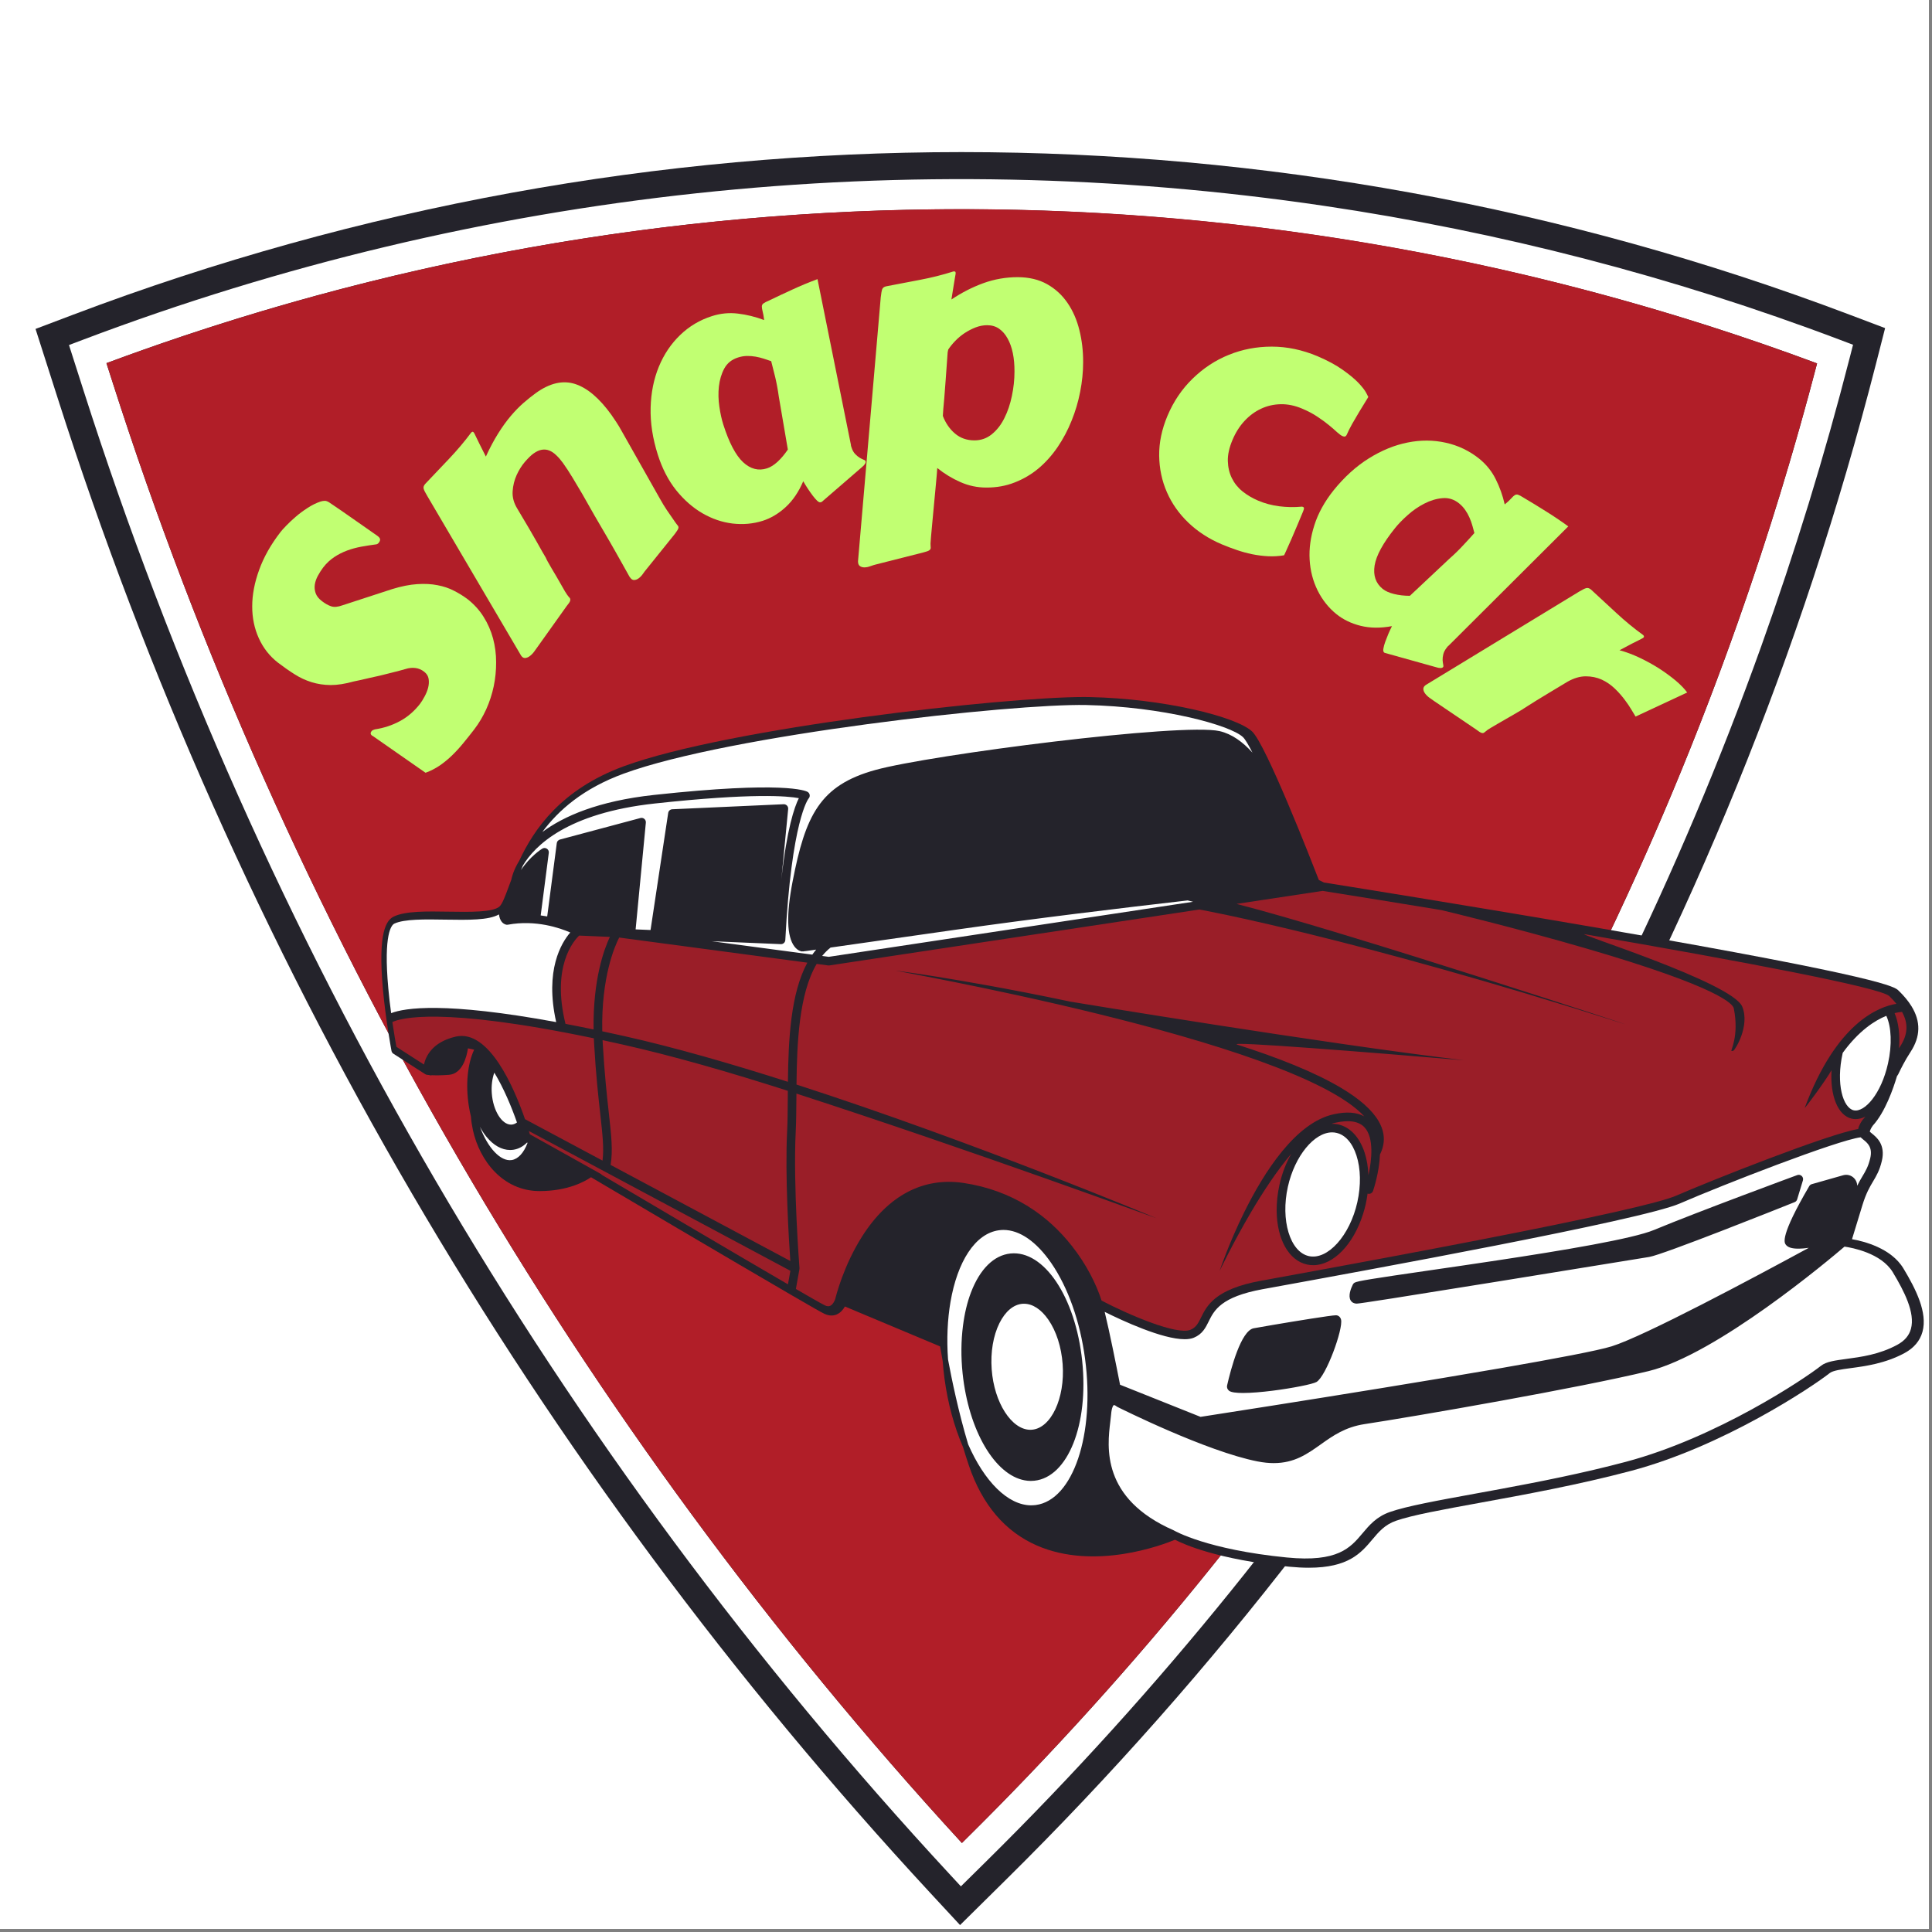 <svg xmlns="http://www.w3.org/2000/svg" xmlns:xlink="http://www.w3.org/1999/xlink" width="418" zoomAndPan="magnify" viewBox="0 0 313.5 313.5" height="418" preserveAspectRatio="xMidYMid meet" version="1.0"><rect x="0" y="0" width="313.5" height="313.5" fill="#808080" stroke="none"/><defs><g/><clipPath id="3da877271d"><path d="M 5.766 24 L 306 24 L 306 312.719 L 5.766 312.719 Z M 5.766 24 " clip-rule="nonzero"/></clipPath><clipPath id="7bd224ed1d"><path d="M 61 113 L 312.777 113 L 312.777 255 L 61 255 Z M 61 113 " clip-rule="nonzero"/></clipPath></defs><path fill="#ffffff" d="M 0 0 L 313 0 L 313 313 L 0 313 Z M 0 0 " fill-opacity="1" fill-rule="nonzero"/><g clip-path="url(#3da877271d)"><path fill="#24232b" d="M 305.891 53.242 L 304.383 59.141 C 280.52 152.375 231.68 237.426 163.148 305.102 L 155.785 312.375 L 150.992 307.203 C 118.945 272.605 90.641 234.422 66.871 193.715 C 43.098 153.004 23.762 109.602 9.395 64.715 L 5.766 53.375 L 11.812 51.086 C 104.797 15.879 207.211 15.879 300.191 51.086 Z M 305.891 53.242 " fill-opacity="1" fill-rule="nonzero"/></g><path fill="#ffffff" d="M 285.801 104.84 C 259.281 178.93 216.391 246.383 160.074 301.996 L 155.922 306.094 L 154.203 304.238 C 122.371 269.875 94.262 231.949 70.648 191.516 C 47.035 151.078 27.828 107.973 13.562 63.387 L 11.195 55.988 L 13.363 55.168 C 78.074 30.664 147.402 23.426 214.852 33.402 C 216.75 35.352 218.656 37.297 220.57 39.242 C 152.68 28.062 82.641 34.609 17.273 58.926 L 18.227 61.898 C 46.23 149.402 93.875 231.352 156.086 299.059 L 156.629 298.52 C 213 242.855 255.809 175.219 282.016 100.922 C 283.277 102.227 284.543 103.527 285.801 104.84 Z M 294.852 58.969 C 291.156 73.16 286.871 87.152 282.016 100.922 C 283.277 102.227 284.543 103.527 285.801 104.84 C 291.285 89.512 296.086 73.91 300.145 58.059 L 300.688 55.941 L 298.641 55.168 C 271.371 44.844 243.277 37.605 214.852 33.402 C 216.75 35.352 218.656 37.297 220.57 39.242 C 245.742 43.387 270.621 49.945 294.852 58.969 Z M 294.852 58.969 " fill-opacity="1" fill-rule="nonzero"/><path fill="#b11e28" d="M 17.273 58.926 L 18.227 61.898 C 46.23 149.402 93.875 231.352 156.086 299.059 L 156.629 298.52 C 223.441 232.543 271.207 149.746 294.852 58.969 C 205.262 25.609 106.871 25.598 17.273 58.926 Z M 17.273 58.926 " fill-opacity="1" fill-rule="nonzero"/><g clip-path="url(#7bd224ed1d)"><path fill="#24232b" d="M 311.957 216.102 C 311.555 217.566 310.574 218.73 309.039 219.562 C 305.926 221.246 302.684 221.684 300.32 222 C 298.773 222.207 297.438 222.383 296.895 222.812 C 294.129 224.992 279.703 234.668 264.715 238.66 C 256.176 240.93 247.301 242.547 240.168 243.848 C 234.004 244.973 229.141 245.859 226.535 246.766 C 224.711 247.398 223.723 248.574 222.676 249.82 C 220.859 251.98 218.832 254.391 212.371 254.391 C 211.41 254.391 210.352 254.336 209.18 254.223 C 197.527 253.074 192.004 250.547 190.664 249.848 C 188.609 250.703 177.629 254.867 168.262 250.789 C 163.109 248.547 159.398 244.195 157.238 237.859 C 156.898 236.863 156.578 235.852 156.273 234.832 C 154.84 231.523 153.797 227.711 153.258 223.68 C 153.133 222.742 153.039 221.812 152.973 220.887 C 152.766 219.773 152.621 218.934 152.547 218.48 L 137.098 212 C 136.852 212.445 136.441 212.984 135.812 213.273 C 135.391 213.465 134.703 213.609 133.816 213.207 C 133.406 213.023 131.832 212.133 128.551 210.223 C 119.27 204.832 99.008 192.863 95.902 191.027 C 94.91 191.711 92.133 193.273 87.57 193.273 C 81.582 193.273 77.816 188.305 76.738 183.383 C 76.586 182.68 76.473 181.93 76.41 181.16 C 76.277 180.609 76.164 180.027 76.07 179.438 C 75.535 175.953 75.863 172.637 76.938 170.328 L 75.934 170.109 C 75.723 171.527 75.027 174.242 72.84 174.41 C 71.594 174.504 70.684 174.5 70.09 174.473 C 70.043 174.484 69.992 174.496 69.938 174.5 C 69.832 174.504 69.73 174.484 69.637 174.445 C 69.41 174.426 69.281 174.406 69.266 174.402 C 69.168 174.387 69.078 174.352 68.996 174.301 L 63.836 170.984 C 63.676 170.879 63.562 170.715 63.527 170.527 C 63.52 170.477 62.598 165.609 62.141 160.59 C 61.277 151.117 62.738 149.277 63.914 148.719 C 65.805 147.82 69.215 147.875 72.82 147.934 C 76.199 147.988 80.023 148.051 81.059 147.09 C 81.516 146.672 81.988 145.387 82.539 143.902 C 82.672 143.539 82.816 143.152 82.969 142.75 C 83.031 142.414 83.309 141.203 84.277 139.625 C 86.668 134.492 91.121 128.043 101.238 124.332 C 118.16 118.125 162.723 113.102 175.91 113.102 C 176.23 113.102 176.527 113.105 176.809 113.113 C 188.754 113.363 200.574 116.262 203.168 118.688 C 205.422 120.789 212.762 139.59 214.004 142.793 L 214.828 143.203 C 216.535 143.477 238.211 146.922 259.988 150.684 C 305.859 158.609 307.457 160.145 308.055 160.723 C 308.938 161.57 309.633 162.41 310.152 163.246 C 310.16 163.254 310.164 163.262 310.168 163.273 C 311.703 165.758 311.648 168.203 310.02 170.691 C 309.059 172.164 308.449 173.434 308.156 174.043 C 308.059 174.25 307.953 174.469 307.816 174.633 C 307.219 176.645 305.891 180.465 303.91 182.633 C 303.648 182.977 303.418 183.449 303.41 183.645 C 303.477 183.711 303.609 183.816 303.715 183.898 C 304.508 184.535 305.988 185.719 305.363 188.371 C 304.996 189.926 304.484 190.785 303.945 191.691 C 303.41 192.586 302.805 193.602 302.203 195.574 C 301.398 198.211 300.82 200.098 300.52 201.082 C 302.391 201.406 306.867 202.504 308.871 205.84 C 310.875 209.172 312.809 212.996 311.957 216.102 Z M 311.957 216.102 " fill-opacity="1" fill-rule="nonzero"/></g><path fill="#9a1e28" d="M 308.324 169.82 C 308.262 169.914 308.207 170.004 308.148 170.098 C 308.316 167.895 308.07 165.883 307.43 164.398 C 307.957 164.266 308.371 164.219 308.637 164.199 C 309.695 166.102 309.578 167.906 308.324 169.82 Z M 128.242 204.617 C 127.996 201.062 127.367 190.781 127.723 183.609 C 127.805 181.973 127.816 180.055 127.832 178.023 C 127.832 177.688 127.836 177.348 127.836 177.004 C 118.484 174.004 109.199 171.328 100.977 169.484 C 99.879 169.238 98.812 169.004 97.777 168.781 C 97.785 168.953 97.793 169.117 97.805 169.289 C 98.09 174.289 98.484 177.816 98.797 180.648 C 99.207 184.352 99.465 186.688 99.082 189.027 Z M 85.977 184.055 L 97.445 190.465 C 97.531 190.512 97.602 190.574 97.656 190.645 C 103.242 193.945 119.316 203.434 127.859 208.406 L 128.254 206.207 L 85.816 183.523 C 85.879 183.73 85.934 183.91 85.977 184.055 Z M 97.727 167.344 C 98.875 167.59 100.059 167.848 101.281 168.121 C 109.426 169.945 118.602 172.586 127.852 175.543 C 127.93 168.742 128.281 161.219 131.008 156.207 L 100.473 152.133 C 99.77 153.496 97.551 158.523 97.727 167.344 Z M 96.32 167.047 C 96.203 158.953 98.02 154.027 98.961 152.027 L 93.977 151.816 C 93.086 152.664 89.469 156.793 91.758 166.137 C 93.207 166.414 94.727 166.715 96.32 167.047 Z M 97.406 180.805 C 97.09 177.953 96.695 174.406 96.406 169.371 C 96.387 169.07 96.375 168.777 96.363 168.484 C 71.426 163.27 64.941 165.234 63.668 165.844 C 63.949 167.762 64.211 169.262 64.324 169.867 L 68.793 172.738 C 69.09 171.402 70.156 169.086 73.941 168.211 C 79.371 166.957 83.453 176.594 85.188 181.602 L 97.77 188.328 C 98.02 186.332 97.785 184.234 97.406 180.805 Z M 209.531 187.223 C 207.176 189.984 204.898 193.48 202.988 196.719 C 204.379 196.621 205.77 196.543 207.16 196.5 C 207.148 195.156 207.289 193.73 207.613 192.266 C 208.035 190.371 208.703 188.668 209.531 187.223 Z M 300.496 181.527 C 298.207 181.016 296.949 177.777 297.199 173.656 C 296.156 175.473 292.723 180.102 292.859 179.742 C 297.992 165.949 304.844 163.352 307.727 162.887 C 307.391 162.473 307.004 162.051 306.559 161.621 C 304.973 160.211 282.547 155.965 257.211 151.602 C 254.809 151.188 281.121 159.406 282.715 163.355 C 283.98 166.5 281.551 170.348 281.289 170.477 C 281.188 170.531 281.082 170.551 280.977 170.551 C 280.719 170.555 282.25 168.223 281.34 163.629 C 281.207 162.941 279.09 160.23 257.508 153.938 C 245.828 150.527 234.125 147.734 234.004 147.707 C 233.988 147.703 233.969 147.691 233.953 147.688 C 227.219 146.582 220.668 145.523 214.617 144.562 L 200.652 146.672 C 218.656 151.285 268.309 167.668 263.305 166.074 C 219.297 152.031 194.629 147.582 194.629 147.582 L 134.586 156.656 C 134.52 156.668 134.453 156.668 134.387 156.66 L 132.52 156.41 C 129.645 161.25 129.316 169.273 129.246 175.988 C 158.121 185.316 187.262 197.512 187.648 197.676 C 188.008 197.828 157.898 186.738 129.234 177.453 C 129.234 177.648 129.23 177.844 129.23 178.035 C 129.215 180.082 129.203 182.016 129.117 183.676 C 128.688 192.344 129.719 205.645 129.73 205.777 C 129.734 205.832 129.73 205.887 129.719 205.941 C 129.719 205.945 129.723 205.949 129.719 205.953 L 129.148 209.156 C 130.555 209.973 133.402 211.621 133.871 211.828 C 134.199 211.98 134.473 212 134.703 211.895 C 135.16 211.691 135.453 211.039 135.531 210.793 C 135.645 210.328 136.875 205.363 139.922 200.586 C 144.148 193.969 149.82 190.984 156.34 191.953 C 160.344 192.551 163.746 193.875 166.609 195.617 C 166.691 195.652 166.762 195.691 166.824 195.75 C 169.73 197.551 172.039 199.789 173.887 202.121 C 182.891 199.449 192.355 197.551 201.848 196.801 C 205.121 190.152 210.227 182.195 216.383 180.816 C 218.453 180.352 220.129 180.465 221.379 181.152 C 209.824 168.609 142.738 157.156 145.516 157.52 C 147.234 157.746 149.562 158.09 152.078 158.496 C 155.961 159.121 163.855 160.461 173.145 162.418 C 173.312 162.457 173.48 162.492 173.648 162.527 C 174.277 162.633 214.797 169.336 237.562 172.047 C 222.172 170.754 198.816 168.883 200.773 169.512 C 207.363 171.617 213.344 173.98 217.629 176.535 C 223.621 180.105 225.734 183.738 223.922 187.336 C 223.812 190.262 222.863 193.059 222.797 193.25 C 222.672 193.613 222.273 193.809 221.91 193.684 C 221.836 194.246 221.742 194.812 221.617 195.383 C 221.492 195.938 221.34 196.473 221.176 196.996 C 227.617 197.688 233.918 199.055 239.945 201.219 C 258.57 197.598 269.324 195.18 272.008 194.012 C 277.699 191.531 296.648 184.023 301.523 183.203 C 301.656 182.527 302.109 181.887 302.289 181.652 C 302.305 181.637 302.316 181.621 302.328 181.605 C 302.453 181.473 302.57 181.332 302.688 181.191 C 302.164 181.453 301.637 181.594 301.113 181.594 C 300.91 181.594 300.703 181.574 300.496 181.527 Z M 213.102 205.297 C 212.758 205.297 212.418 205.262 212.078 205.188 C 209.059 204.516 207.207 200.992 207.16 196.5 C 205.77 196.543 204.379 196.621 202.988 196.719 C 199.938 201.898 197.836 206.414 197.914 206.191 C 198.047 205.797 199.461 201.645 201.848 196.801 C 192.355 197.551 182.891 199.449 173.887 202.121 C 176.305 205.172 177.898 208.395 178.75 211.047 C 183.281 213.41 190.977 216.684 193.176 215.781 C 194.09 215.398 194.422 214.73 194.883 213.801 C 195.844 211.852 197.16 209.184 204.629 207.82 L 206.305 207.516 C 219.457 205.121 230.672 203.02 239.945 201.219 C 233.918 199.055 227.617 197.688 221.176 196.996 C 219.621 201.941 216.363 205.297 213.102 205.297 Z M 216.691 182.18 C 216.48 182.223 216.273 182.281 216.07 182.348 C 216.43 182.344 216.793 182.379 217.152 182.457 C 219.09 182.891 220.609 184.52 221.438 187.047 C 221.797 188.16 222 189.398 222.051 190.699 C 222.609 188.188 222.957 184.648 221.453 182.973 C 220.535 181.945 218.93 181.676 216.691 182.18 Z M 216.691 182.18 " fill-opacity="1" fill-rule="nonzero"/><path fill="#ffffff" d="M 206.457 225.672 C 206.457 226.469 206.457 227.273 206.457 228.086 C 200.246 229.066 195.77 229.762 194.809 229.91 L 181.867 224.742 C 181.828 224.727 181.789 224.719 181.75 224.707 C 181.117 221.469 180.059 216.184 179.254 212.875 C 182.184 214.332 188.617 217.312 192.23 217.312 C 192.805 217.312 193.305 217.238 193.711 217.07 C 195.117 216.488 195.633 215.438 196.137 214.414 C 197.012 212.641 198.105 210.434 204.883 209.195 L 206.457 208.91 C 206.457 210.961 206.457 212.988 206.457 215.008 C 205.02 215.25 203.871 215.453 203.43 215.535 C 201.371 215.926 199.727 222.137 199.121 224.797 C 199.039 225.129 199.164 225.465 199.449 225.684 C 199.777 225.93 200.605 226.035 201.707 226.035 C 203.027 226.035 204.738 225.887 206.457 225.672 Z M 302.312 184.887 C 302.168 184.77 302.035 184.66 301.918 184.547 C 298.195 185.004 279.508 192.27 272.566 195.293 C 269.457 196.648 256.598 199.383 242.684 202.113 C 242.754 202.922 242.812 203.727 242.875 204.531 C 253.637 202.906 264.945 201.02 268.402 199.578 C 275.566 196.598 291.48 190.734 291.641 190.676 C 291.887 190.586 292.168 190.641 292.359 190.824 C 292.555 191.004 292.629 191.281 292.555 191.535 L 291.617 194.625 C 291.555 194.828 291.406 194.992 291.211 195.066 C 289.031 195.941 269.844 203.605 267.617 203.961 C 267.16 204.031 264.957 204.391 261.723 204.918 C 254.488 206.094 248.309 207.098 243.102 207.938 C 243.383 212.652 243.527 217.328 243.578 221.996 C 252.293 220.48 259.324 219.152 261.523 218.465 C 266.859 216.797 284.578 207.332 293.508 202.48 C 292.91 202.566 292.355 202.613 291.926 202.617 L 291.82 202.617 C 290.75 202.617 290.098 202.41 289.77 201.961 C 289.531 201.633 288.801 200.633 293.582 192.469 C 293.672 192.312 293.82 192.195 293.996 192.148 L 299.086 190.703 C 299.73 190.523 300.414 190.707 300.875 191.195 C 301.191 191.527 301.359 191.965 301.363 192.41 C 301.656 191.805 301.945 191.324 302.215 190.871 C 302.742 189.988 303.16 189.289 303.477 187.945 C 303.902 186.152 303.02 185.449 302.312 184.887 Z M 220.152 211.535 C 219.727 211.535 219.379 211.352 219.172 211.02 C 218.719 210.285 219.199 209.082 219.527 208.426 C 219.586 208.309 219.68 208.211 219.793 208.141 C 220.262 207.863 222.684 207.488 232.031 206.129 C 235.328 205.652 239.066 205.109 242.875 204.531 C 242.812 203.727 242.754 202.922 242.684 202.113 C 228.832 204.832 213.934 207.547 206.555 208.891 L 206.457 208.91 C 206.457 210.961 206.457 212.988 206.457 215.008 C 210.211 214.371 216.004 213.426 216.773 213.426 C 217.168 213.426 217.496 213.699 217.605 214.113 C 217.996 215.609 215.164 223.379 213.617 224.254 C 212.977 224.613 209.707 225.262 206.457 225.672 C 206.457 226.469 206.457 227.273 206.457 228.086 C 216.707 226.465 231.711 224.055 243.578 221.996 C 243.527 217.328 243.383 212.652 243.102 207.938 C 227.512 210.457 220.625 211.535 220.152 211.535 Z M 300.801 180.164 C 302.547 180.551 305.258 177.52 306.363 172.555 C 307.035 169.559 306.918 166.621 306.086 164.836 C 304.211 165.594 301.637 167.25 299.02 170.832 L 298.996 170.93 C 297.891 175.883 299.059 179.773 300.801 180.164 Z M 192.719 146.109 C 181.633 147.379 167.633 149.074 155.055 150.867 C 144.312 152.398 138.223 153.266 134.773 153.758 C 134.277 154.152 133.824 154.609 133.41 155.117 L 134.477 155.262 L 193.594 146.328 C 193.297 146.25 193.004 146.18 192.719 146.109 Z M 130.414 154.367 C 130.383 154.379 130.348 154.387 130.316 154.391 L 130.312 154.375 C 130.312 154.375 130.312 154.375 130.309 154.375 L 130.312 154.391 L 130.309 154.375 C 130.258 154.379 130.203 154.379 130.152 154.375 L 130.152 154.395 C 130.039 154.383 129.441 154.297 128.898 153.57 C 127.672 151.945 127.574 148.406 128.609 143.059 C 130.688 132.32 133.016 127.43 142.055 124.938 C 150.996 122.469 191.816 117.234 197.918 118.641 C 199.906 119.102 201.68 120.406 203.234 122.129 C 202.566 120.824 202.031 119.926 201.684 119.602 C 199.605 117.656 188.664 114.664 176.254 114.402 C 164.402 114.145 118.398 119.23 101.195 125.539 C 94.66 127.934 90.633 131.449 87.996 135.016 C 91.465 132.438 97.074 129.973 106.125 128.992 C 127.207 126.703 130.715 128.309 131.043 128.496 C 131.23 128.605 131.359 128.793 131.387 129.004 C 131.418 129.219 131.348 129.434 131.199 129.586 C 131.188 129.602 128.434 133.047 127.43 152.539 C 127.41 152.914 127.102 153.203 126.73 153.203 C 126.719 153.203 126.711 153.203 126.699 153.203 L 115.5 152.73 L 131.812 154.906 C 132.012 154.621 132.219 154.348 132.438 154.09 L 130.844 154.316 C 130.695 154.336 130.551 154.359 130.414 154.367 Z M 82.922 182.488 C 82.957 182.488 82.992 182.488 83.027 182.484 C 83.328 182.465 83.613 182.344 83.887 182.141 C 83.02 179.66 81.738 176.562 80.211 174.055 C 79.863 175.02 79.711 176.199 79.801 177.402 C 80.004 180.203 81.422 182.488 82.922 182.488 Z M 83.332 186.562 C 83.145 186.59 82.961 186.605 82.773 186.605 C 81.426 186.605 80.082 185.859 78.941 184.465 C 78.547 183.988 78.195 183.441 77.883 182.855 C 79.141 186.254 81.219 188.516 83.031 188.238 C 84.078 188.078 85 187.07 85.605 185.449 L 85.52 185.398 C 84.883 186.035 84.137 186.438 83.332 186.562 Z M 127.703 130.719 C 127.844 130.863 127.91 131.062 127.895 131.266 L 126.789 142.68 C 127.688 134.488 128.906 130.957 129.625 129.516 C 127.852 129.176 122.211 128.648 106.277 130.379 C 92.043 131.922 86.77 137.238 84.859 140.438 C 84.746 140.688 84.641 140.938 84.535 141.18 C 86.043 138.93 87.852 137.789 87.992 137.707 C 88.219 137.562 88.512 137.566 88.738 137.715 C 88.965 137.859 89.086 138.121 89.051 138.391 L 87.738 148.543 C 88.102 148.59 88.457 148.645 88.793 148.707 L 90.348 136.812 C 90.383 136.531 90.586 136.301 90.859 136.23 L 103.922 132.738 C 104.141 132.676 104.379 132.73 104.555 132.879 C 104.73 133.027 104.82 133.25 104.801 133.477 L 103.141 150.809 L 105.562 150.91 L 108.426 131.91 C 108.477 131.578 108.754 131.332 109.086 131.316 L 127.164 130.5 C 127.359 130.492 127.562 130.57 127.703 130.719 Z M 82.418 150.047 C 82.359 150.059 82.297 150.062 82.234 150.059 C 82.121 150.047 81.734 149.984 81.402 149.562 C 81.172 149.27 81.031 148.875 80.965 148.379 C 79.285 149.336 76.012 149.285 72.273 149.227 C 68.984 149.172 65.582 149.117 63.988 149.875 C 63.555 150.082 62.199 151.449 63.008 160.352 C 63.133 161.746 63.297 163.133 63.469 164.402 C 65.699 163.539 72.18 162.527 90.25 165.852 C 88.359 157.41 91.109 152.957 92.535 151.312 C 90.871 150.586 86.938 149.215 82.418 150.047 Z M 212.383 203.824 C 215.434 204.5 219.039 200.5 220.25 195.078 C 220.859 192.344 220.809 189.645 220.102 187.477 C 219.441 185.441 218.285 184.141 216.848 183.824 C 216.621 183.77 216.391 183.746 216.156 183.746 C 213.27 183.746 210.098 187.551 208.98 192.57 C 207.77 197.992 209.328 203.145 212.383 203.824 Z M 176.066 220.457 C 175.262 214.426 173.312 208.922 170.59 204.961 C 168.18 201.465 165.453 199.578 162.828 199.578 C 162.586 199.578 162.344 199.598 162.105 199.629 C 158.207 200.152 155.34 204.77 154.23 211.277 C 154.93 212.555 155.605 213.844 156.258 215.141 C 156.508 213.176 156.938 211.336 157.559 209.715 C 159.008 205.922 161.277 203.684 163.957 203.402 C 169.406 202.832 174.516 210.48 175.602 220.82 C 176.691 231.156 173.281 239.703 167.844 240.273 C 167.652 240.293 167.461 240.305 167.273 240.305 C 166.93 240.305 166.59 240.27 166.254 240.207 C 166.672 241.547 167.078 242.898 167.473 244.258 C 167.676 244.25 167.879 244.242 168.078 244.215 C 174.129 243.41 177.711 232.75 176.066 220.457 Z M 156.199 222.855 C 155.918 220.18 155.949 217.562 156.258 215.141 C 155.605 213.844 154.93 212.555 154.23 211.277 C 153.75 214.09 153.594 217.254 153.836 220.602 C 154.422 223.762 155.527 229.125 157.102 234.371 C 159.727 240.371 163.539 244.266 167.344 244.266 C 167.387 244.266 167.43 244.258 167.473 244.258 C 167.078 242.898 166.672 241.547 166.254 240.207 C 161.438 239.312 157.184 232.176 156.199 222.855 Z M 221.426 231.086 C 218.273 231.566 216.262 232.992 214.32 234.375 C 212.133 235.93 210.043 237.414 206.691 237.414 C 205.887 237.414 205.008 237.328 204.039 237.137 C 195.758 235.508 181.879 228.578 181.293 228.285 C 181.238 228.258 181.191 228.227 181.148 228.188 C 181.145 228.184 181.141 228.184 181.137 228.18 C 181.004 228.062 180.793 227.98 180.734 228 C 180.648 228.035 180.379 228.398 180.293 229.547 C 180.266 229.883 180.219 230.266 180.164 230.703 C 179.672 234.746 178.648 243.156 190.461 248.328 C 190.477 248.336 190.488 248.348 190.504 248.355 C 190.516 248.359 190.527 248.363 190.539 248.367 C 190.59 248.398 195.859 251.453 208.793 252.727 C 217.102 253.547 219.121 251.141 221.078 248.816 C 222.199 247.48 223.363 246.102 225.551 245.34 C 228.254 244.398 233.168 243.504 239.391 242.367 C 240.684 242.133 242.047 241.883 243.441 241.625 C 243.523 236.824 243.598 232.059 243.605 227.293 C 234.145 229.016 225.148 230.523 221.426 231.086 Z M 307.145 206.453 C 305.27 203.332 300.523 202.461 299.305 202.285 C 296.891 204.348 278.531 219.82 267.496 222.488 C 261.785 223.871 252.492 225.676 243.605 227.293 C 243.598 232.059 243.523 236.824 243.441 241.625 C 249.719 240.461 256.887 239.051 263.828 237.203 C 278.59 233.273 292.781 223.758 295.5 221.613 C 296.348 220.945 297.785 220.754 299.605 220.508 C 301.992 220.188 304.957 219.793 307.848 218.227 C 309.051 217.578 309.781 216.727 310.082 215.629 C 310.793 213.031 308.996 209.531 307.145 206.453 Z M 167.195 232.008 C 167.27 232.008 167.344 232.004 167.418 232 C 170.539 231.773 172.84 226.902 172.434 221.367 C 172.23 218.57 171.402 216 170.105 214.129 C 168.949 212.461 167.555 211.555 166.164 211.555 C 166.086 211.555 166.012 211.559 165.93 211.562 C 164.465 211.668 163.133 212.785 162.176 214.703 C 161.164 216.746 160.715 219.406 160.918 222.199 C 161.312 227.605 164.152 232.008 167.195 232.008 Z M 167.195 232.008 " fill-opacity="1" fill-rule="nonzero"/><g fill="#c1ff72" fill-opacity="1"><g transform="translate(66.271, 129.723)"><g><path d="M -5.781 -10.297 C -5.801 -10.305 -5.82 -10.316 -5.844 -10.328 C -5.863 -10.336 -5.883 -10.348 -5.906 -10.359 C -6.164 -10.555 -6.191 -10.797 -5.984 -11.078 C -5.879 -11.203 -5.688 -11.301 -5.406 -11.375 C -3.969 -11.594 -2.629 -12.035 -1.391 -12.703 C -0.148 -13.367 0.938 -14.301 1.875 -15.5 C 2.125 -15.832 2.375 -16.234 2.625 -16.703 C 2.883 -17.172 3.078 -17.648 3.203 -18.141 C 3.328 -18.641 3.352 -19.113 3.281 -19.562 C 3.207 -20.02 2.969 -20.406 2.562 -20.719 C 2.125 -21.062 1.645 -21.266 1.125 -21.328 C 0.602 -21.391 0.082 -21.336 -0.438 -21.172 C -0.645 -21.109 -0.961 -21.02 -1.391 -20.906 C -1.816 -20.801 -2.305 -20.676 -2.859 -20.531 C -3.422 -20.383 -4.004 -20.238 -4.609 -20.094 C -5.223 -19.957 -5.805 -19.828 -6.359 -19.703 C -6.91 -19.578 -7.41 -19.461 -7.859 -19.359 C -8.305 -19.254 -8.648 -19.18 -8.891 -19.141 C -10.266 -18.754 -11.504 -18.562 -12.609 -18.562 C -13.711 -18.57 -14.75 -18.727 -15.719 -19.031 C -16.688 -19.332 -17.602 -19.758 -18.469 -20.312 C -19.344 -20.863 -20.238 -21.488 -21.156 -22.188 C -22.508 -23.238 -23.547 -24.555 -24.266 -26.141 C -24.992 -27.734 -25.352 -29.469 -25.344 -31.344 C -25.344 -33.219 -24.969 -35.188 -24.219 -37.25 C -23.477 -39.312 -22.328 -41.352 -20.766 -43.375 C -20.578 -43.625 -20.266 -43.973 -19.828 -44.422 C -19.391 -44.879 -18.879 -45.359 -18.297 -45.859 C -17.723 -46.359 -17.086 -46.832 -16.391 -47.281 C -15.703 -47.738 -14.988 -48.094 -14.25 -48.344 C -14.008 -48.414 -13.785 -48.453 -13.578 -48.453 C -13.379 -48.461 -13.141 -48.379 -12.859 -48.203 C -11.535 -47.316 -10.25 -46.43 -9 -45.547 C -7.75 -44.66 -6.414 -43.727 -5 -42.75 C -4.738 -42.551 -4.602 -42.363 -4.594 -42.188 C -4.594 -42.008 -4.66 -41.836 -4.797 -41.672 C -4.922 -41.504 -5.066 -41.41 -5.234 -41.391 C -6.047 -41.285 -6.848 -41.16 -7.641 -41.016 C -8.441 -40.867 -9.207 -40.66 -9.938 -40.391 C -10.676 -40.117 -11.375 -39.766 -12.031 -39.328 C -12.695 -38.891 -13.297 -38.328 -13.828 -37.641 C -14.148 -37.211 -14.438 -36.766 -14.688 -36.297 C -14.945 -35.828 -15.113 -35.348 -15.188 -34.859 C -15.258 -34.379 -15.211 -33.91 -15.047 -33.453 C -14.879 -32.992 -14.551 -32.578 -14.062 -32.203 C -13.539 -31.797 -13.035 -31.508 -12.547 -31.344 C -12.066 -31.176 -11.453 -31.227 -10.703 -31.5 L -2.656 -34.125 C -1.133 -34.594 0.227 -34.863 1.438 -34.938 C 2.645 -35.02 3.738 -34.961 4.719 -34.766 C 5.707 -34.578 6.594 -34.281 7.375 -33.875 C 8.164 -33.477 8.898 -33.023 9.578 -32.516 C 10.648 -31.68 11.523 -30.719 12.203 -29.625 C 12.891 -28.531 13.398 -27.363 13.734 -26.125 C 14.066 -24.883 14.234 -23.602 14.234 -22.281 C 14.242 -20.957 14.113 -19.648 13.844 -18.359 C 13.57 -17.066 13.164 -15.82 12.625 -14.625 C 12.082 -13.438 11.438 -12.352 10.688 -11.375 C 10.102 -10.613 9.516 -9.875 8.922 -9.156 C 8.336 -8.438 7.727 -7.77 7.094 -7.156 C 6.457 -6.539 5.785 -5.988 5.078 -5.5 C 4.367 -5.02 3.602 -4.629 2.781 -4.328 Z M -5.781 -10.297 "/></g></g></g><g fill="#c1ff72" fill-opacity="1"><g transform="translate(81.652, 107.696)"><g><path d="M 23.219 -15.297 C 23.07 -15.129 22.891 -14.891 22.672 -14.578 C 22.461 -14.273 22.227 -14.031 21.969 -13.844 C 21.738 -13.676 21.5 -13.586 21.25 -13.578 C 21.008 -13.566 20.797 -13.695 20.609 -13.969 L 20.5 -14.109 C 19.988 -15.035 19.551 -15.816 19.188 -16.453 C 18.82 -17.086 18.492 -17.672 18.203 -18.203 C 17.91 -18.734 17.613 -19.254 17.312 -19.766 C 17.008 -20.285 16.66 -20.883 16.266 -21.562 C 15.867 -22.238 15.395 -23.051 14.844 -24 C 14.301 -24.945 13.629 -26.129 12.828 -27.547 C 12.328 -28.41 11.805 -29.285 11.266 -30.172 C 10.734 -31.055 10.211 -31.852 9.703 -32.562 C 9.359 -33.039 9.004 -33.453 8.641 -33.797 C 8.285 -34.148 7.91 -34.41 7.516 -34.578 C 7.117 -34.742 6.707 -34.789 6.281 -34.719 C 5.852 -34.656 5.395 -34.445 4.906 -34.094 C 4.539 -33.832 4.086 -33.395 3.547 -32.781 C 3.016 -32.164 2.562 -31.445 2.188 -30.625 C 1.812 -29.801 1.594 -28.914 1.531 -27.969 C 1.469 -27.02 1.719 -26.086 2.281 -25.172 C 3.02 -23.941 3.648 -22.879 4.172 -21.984 C 4.691 -21.098 5.129 -20.336 5.484 -19.703 C 5.836 -19.078 6.125 -18.566 6.344 -18.172 C 6.562 -17.785 6.754 -17.457 6.922 -17.188 C 6.941 -17.113 7.035 -16.922 7.203 -16.609 C 7.379 -16.305 7.586 -15.941 7.828 -15.516 C 8.078 -15.086 8.344 -14.641 8.625 -14.172 C 8.906 -13.703 9.164 -13.25 9.406 -12.812 C 9.645 -12.383 9.852 -12.02 10.031 -11.719 C 10.219 -11.426 10.332 -11.25 10.375 -11.188 C 10.469 -11.062 10.547 -10.957 10.609 -10.875 C 10.68 -10.801 10.75 -10.727 10.812 -10.656 C 10.895 -10.52 10.91 -10.363 10.859 -10.188 C 10.805 -10.008 10.613 -9.723 10.281 -9.328 L 5.516 -2.641 C 5.391 -2.453 5.211 -2.207 4.984 -1.906 C 4.766 -1.613 4.52 -1.375 4.25 -1.188 C 4.031 -1.031 3.797 -0.941 3.547 -0.922 C 3.305 -0.91 3.094 -1.039 2.906 -1.312 L -12.312 -27.203 C -12.645 -27.754 -12.844 -28.148 -12.906 -28.391 C -12.977 -28.641 -12.895 -28.898 -12.656 -29.172 C -11.414 -30.492 -10.133 -31.844 -8.812 -33.219 C -7.5 -34.602 -6.285 -36.039 -5.172 -37.531 C -5.047 -37.625 -4.957 -37.656 -4.906 -37.625 C -4.852 -37.602 -4.801 -37.555 -4.75 -37.484 C -4.727 -37.453 -4.695 -37.398 -4.656 -37.328 C -4.625 -37.266 -4.547 -37.102 -4.422 -36.844 C -4.305 -36.594 -4.125 -36.219 -3.875 -35.719 C -3.625 -35.219 -3.27 -34.516 -2.812 -33.609 C -2.164 -35.023 -1.504 -36.27 -0.828 -37.344 C -0.148 -38.426 0.535 -39.379 1.234 -40.203 C 1.93 -41.023 2.629 -41.738 3.328 -42.344 C 4.023 -42.945 4.691 -43.477 5.328 -43.938 C 7.566 -45.539 9.676 -46.023 11.656 -45.391 C 13.645 -44.754 15.613 -43.082 17.562 -40.375 C 17.832 -39.988 18.102 -39.586 18.375 -39.172 C 18.645 -38.766 18.91 -38.32 19.172 -37.844 L 25.391 -26.844 C 25.797 -26.113 26.191 -25.461 26.578 -24.891 C 26.961 -24.316 27.414 -23.66 27.938 -22.922 C 28.031 -22.797 28.109 -22.691 28.172 -22.609 C 28.242 -22.523 28.305 -22.445 28.359 -22.375 C 28.453 -22.238 28.469 -22.086 28.406 -21.922 C 28.352 -21.766 28.164 -21.473 27.844 -21.047 Z M 23.219 -15.297 "/></g></g></g><g fill="#c1ff72" fill-opacity="1"><g transform="translate(108.06, 87.934)"><g><path d="M 30.016 -15.75 C 30.016 -15.676 30.023 -15.602 30.047 -15.531 C 30.066 -15.469 30.086 -15.406 30.109 -15.344 C 30.254 -14.883 30.453 -14.523 30.703 -14.266 C 30.953 -14.004 31.195 -13.801 31.438 -13.656 C 31.676 -13.52 31.883 -13.414 32.062 -13.344 C 32.25 -13.281 32.359 -13.195 32.391 -13.094 C 32.473 -12.832 32.27 -12.504 31.781 -12.109 L 25.312 -6.516 C 25.289 -6.492 25.227 -6.469 25.125 -6.438 C 24.969 -6.383 24.773 -6.461 24.547 -6.672 C 24.328 -6.879 24.082 -7.16 23.812 -7.516 C 23.539 -7.879 23.27 -8.266 23 -8.672 C 22.727 -9.086 22.488 -9.477 22.281 -9.844 C 21.539 -8.113 20.594 -6.719 19.438 -5.656 C 18.281 -4.594 17.035 -3.848 15.703 -3.422 C 14.141 -2.93 12.504 -2.785 10.797 -2.984 C 9.098 -3.191 7.469 -3.75 5.906 -4.656 C 4.344 -5.57 2.926 -6.816 1.656 -8.391 C 0.395 -9.973 -0.594 -11.883 -1.312 -14.125 C -2.156 -16.781 -2.547 -19.328 -2.484 -21.766 C -2.422 -24.203 -1.977 -26.422 -1.156 -28.422 C -0.332 -30.422 0.816 -32.133 2.297 -33.562 C 3.773 -34.988 5.5 -36.016 7.469 -36.641 C 8.863 -37.086 10.27 -37.223 11.688 -37.047 C 13.102 -36.879 14.52 -36.531 15.938 -36 C 15.863 -36.594 15.781 -37.062 15.688 -37.406 C 15.602 -37.75 15.562 -38.02 15.562 -38.219 C 15.57 -38.426 15.66 -38.586 15.828 -38.703 C 15.992 -38.828 16.285 -38.977 16.703 -39.156 C 17.973 -39.77 19.25 -40.367 20.531 -40.953 C 21.812 -41.547 23.164 -42.109 24.594 -42.641 Z M 18.312 -23.594 C 18.156 -24.719 17.961 -25.758 17.734 -26.719 C 17.504 -27.676 17.285 -28.547 17.078 -29.328 C 16.703 -29.461 16.301 -29.598 15.875 -29.734 C 15.457 -29.867 15.016 -29.977 14.547 -30.062 C 14.078 -30.145 13.602 -30.18 13.125 -30.172 C 12.645 -30.16 12.164 -30.078 11.688 -29.922 C 10.676 -29.598 9.938 -29.004 9.469 -28.141 C 9.008 -27.285 8.719 -26.316 8.594 -25.234 C 8.477 -24.148 8.504 -23.047 8.672 -21.922 C 8.836 -20.805 9.051 -19.844 9.312 -19.031 C 10.25 -16.094 11.316 -14.062 12.516 -12.938 C 13.723 -11.82 15.02 -11.488 16.406 -11.938 C 16.957 -12.113 17.523 -12.469 18.109 -13 C 18.691 -13.539 19.25 -14.203 19.781 -14.984 Z M 18.312 -23.594 "/></g></g></g><g fill="#c1ff72" fill-opacity="1"><g transform="translate(137.133, 77.536)"><g><path d="M 16.641 -20.375 C 16.516 -18.5 16.406 -16.973 16.312 -15.797 C 16.227 -14.629 16.156 -13.68 16.094 -12.953 C 16.031 -12.223 15.977 -11.645 15.938 -11.219 C 15.906 -10.801 15.879 -10.41 15.859 -10.047 C 16.305 -8.879 16.961 -7.926 17.828 -7.188 C 18.703 -6.445 19.754 -6.078 20.984 -6.078 C 22.055 -6.078 23 -6.41 23.812 -7.078 C 24.633 -7.742 25.312 -8.613 25.844 -9.688 C 26.383 -10.758 26.789 -11.957 27.062 -13.281 C 27.344 -14.613 27.484 -15.93 27.484 -17.234 C 27.492 -18.305 27.406 -19.301 27.219 -20.219 C 27.031 -21.133 26.75 -21.926 26.375 -22.594 C 26.008 -23.27 25.551 -23.801 25 -24.188 C 24.457 -24.57 23.805 -24.766 23.047 -24.766 C 22.422 -24.766 21.797 -24.645 21.172 -24.406 C 20.555 -24.164 19.961 -23.859 19.391 -23.484 C 18.828 -23.109 18.316 -22.68 17.859 -22.203 C 17.398 -21.723 17.023 -21.258 16.734 -20.812 Z M 17.25 -28.938 C 18.895 -30.039 20.613 -30.922 22.406 -31.578 C 24.207 -32.234 26.082 -32.562 28.031 -32.562 C 29.863 -32.551 31.445 -32.172 32.781 -31.422 C 34.113 -30.672 35.219 -29.656 36.094 -28.375 C 36.969 -27.094 37.609 -25.625 38.016 -23.969 C 38.43 -22.312 38.633 -20.57 38.625 -18.75 C 38.625 -17.176 38.461 -15.578 38.141 -13.953 C 37.828 -12.336 37.363 -10.773 36.75 -9.266 C 36.145 -7.754 35.395 -6.336 34.5 -5.016 C 33.602 -3.691 32.57 -2.535 31.406 -1.547 C 30.238 -0.566 28.941 0.195 27.516 0.75 C 26.098 1.312 24.562 1.586 22.906 1.578 C 21.438 1.578 20.035 1.281 18.703 0.688 C 17.367 0.102 16.117 -0.656 14.953 -1.594 C 14.953 -1.488 14.926 -1.129 14.875 -0.516 C 14.82 0.086 14.754 0.828 14.672 1.703 C 14.586 2.586 14.5 3.531 14.406 4.531 C 14.312 5.539 14.223 6.484 14.141 7.359 C 14.055 8.234 13.988 8.977 13.938 9.594 C 13.883 10.207 13.859 10.566 13.859 10.672 C 13.859 10.828 13.863 10.957 13.875 11.062 C 13.883 11.164 13.891 11.266 13.891 11.359 C 13.891 11.516 13.816 11.645 13.672 11.75 C 13.523 11.863 13.195 11.984 12.688 12.109 L 4.984 14.062 C 4.766 14.113 4.477 14.203 4.125 14.328 C 3.781 14.461 3.441 14.531 3.109 14.531 C 2.836 14.531 2.598 14.457 2.391 14.312 C 2.191 14.164 2.094 13.91 2.094 13.547 L 5.781 -29.266 C 5.852 -29.91 5.93 -30.352 6.016 -30.594 C 6.109 -30.844 6.328 -31.004 6.672 -31.078 C 8.453 -31.422 10.273 -31.77 12.141 -32.125 C 14.016 -32.477 15.836 -32.938 17.609 -33.5 C 17.766 -33.5 17.859 -33.473 17.891 -33.422 C 17.922 -33.379 17.938 -33.312 17.938 -33.219 C 17.938 -33.176 17.93 -33.113 17.922 -33.031 C 17.91 -32.957 17.879 -32.781 17.828 -32.5 C 17.785 -32.227 17.719 -31.816 17.625 -31.266 C 17.539 -30.711 17.414 -29.938 17.25 -28.938 Z M 17.25 -28.938 "/></g></g></g><g fill="#c1ff72" fill-opacity="1"><g transform="translate(171.703, 78.577)"><g/></g></g><g fill="#c1ff72" fill-opacity="1"><g transform="translate(181.22, 79.527)"><g><path d="M 8.219 -12.047 C 9.207 -14.391 10.57 -16.406 12.312 -18.094 C 14.051 -19.789 16.008 -21.078 18.188 -21.953 C 20.363 -22.836 22.68 -23.281 25.141 -23.281 C 27.609 -23.281 30.078 -22.766 32.547 -21.734 C 34.211 -21.023 35.582 -20.285 36.656 -19.516 C 37.738 -18.754 38.586 -18.051 39.203 -17.406 C 39.816 -16.758 40.238 -16.219 40.469 -15.781 C 40.695 -15.352 40.812 -15.129 40.812 -15.109 C 40.758 -15.004 40.586 -14.723 40.297 -14.266 C 40.016 -13.805 39.688 -13.27 39.312 -12.656 C 38.938 -12.039 38.562 -11.398 38.188 -10.734 C 37.82 -10.078 37.531 -9.492 37.312 -8.984 C 37.281 -8.898 37.211 -8.816 37.109 -8.734 C 37.016 -8.66 36.848 -8.672 36.609 -8.766 C 36.398 -8.859 36.117 -9.062 35.766 -9.375 C 35.422 -9.695 34.984 -10.078 34.453 -10.516 C 33.93 -10.953 33.305 -11.41 32.578 -11.891 C 31.859 -12.379 31.023 -12.82 30.078 -13.219 C 28.898 -13.719 27.742 -13.957 26.609 -13.938 C 25.473 -13.914 24.406 -13.672 23.406 -13.203 C 22.414 -12.742 21.52 -12.082 20.719 -11.219 C 19.914 -10.352 19.266 -9.32 18.766 -8.125 C 18.242 -6.883 17.992 -5.75 18.016 -4.719 C 18.047 -3.688 18.266 -2.758 18.672 -1.938 C 19.078 -1.113 19.648 -0.398 20.391 0.203 C 21.141 0.805 21.984 1.305 22.922 1.703 C 23.992 2.16 25.141 2.469 26.359 2.625 C 27.586 2.781 28.805 2.801 30.016 2.688 C 30.047 2.676 30.113 2.691 30.219 2.734 C 30.32 2.773 30.375 2.848 30.375 2.953 C 30.375 3.055 30.32 3.234 30.219 3.484 C 29.977 4.066 29.688 4.766 29.344 5.578 C 29 6.391 28.664 7.172 28.344 7.922 C 28.02 8.672 27.738 9.301 27.5 9.812 C 27.27 10.332 27.148 10.586 27.141 10.578 C 26.305 10.723 25.453 10.773 24.578 10.734 C 23.711 10.691 22.844 10.582 21.969 10.406 C 21.102 10.227 20.254 9.992 19.422 9.703 C 18.586 9.422 17.789 9.117 17.031 8.797 C 14.938 7.91 13.129 6.738 11.609 5.281 C 10.086 3.82 8.926 2.172 8.125 0.328 C 7.32 -1.504 6.906 -3.477 6.875 -5.594 C 6.852 -7.707 7.301 -9.859 8.219 -12.047 Z M 8.219 -12.047 "/></g></g></g><g fill="#c1ff72" fill-opacity="1"><g transform="translate(205.355, 88.461)"><g><path d="M 29.688 16.328 C 29.633 16.359 29.586 16.398 29.547 16.453 C 29.504 16.504 29.461 16.555 29.422 16.609 C 29.117 16.992 28.926 17.359 28.844 17.703 C 28.758 18.055 28.723 18.375 28.734 18.656 C 28.754 18.938 28.785 19.172 28.828 19.359 C 28.879 19.555 28.875 19.695 28.812 19.781 C 28.645 19.988 28.254 19.992 27.641 19.797 L 19.422 17.5 C 19.379 17.508 19.316 17.477 19.234 17.406 C 19.109 17.301 19.07 17.094 19.125 16.781 C 19.176 16.469 19.273 16.102 19.422 15.688 C 19.578 15.27 19.75 14.832 19.938 14.375 C 20.133 13.926 20.328 13.516 20.516 13.141 C 18.66 13.484 16.973 13.469 15.453 13.094 C 13.93 12.719 12.617 12.086 11.516 11.203 C 10.242 10.18 9.223 8.898 8.453 7.359 C 7.691 5.816 7.258 4.145 7.156 2.344 C 7.051 0.551 7.305 -1.305 7.922 -3.234 C 8.535 -5.172 9.578 -7.062 11.047 -8.906 C 12.797 -11.07 14.707 -12.801 16.781 -14.094 C 18.852 -15.383 20.945 -16.238 23.062 -16.656 C 25.176 -17.082 27.234 -17.07 29.234 -16.625 C 31.242 -16.188 33.055 -15.32 34.672 -14.031 C 35.816 -13.102 36.707 -12 37.344 -10.719 C 37.988 -9.445 38.477 -8.078 38.812 -6.609 C 39.27 -6.984 39.613 -7.301 39.844 -7.562 C 40.082 -7.832 40.285 -8.02 40.453 -8.125 C 40.629 -8.227 40.812 -8.242 41 -8.172 C 41.195 -8.109 41.488 -7.953 41.875 -7.703 C 43.094 -6.984 44.297 -6.25 45.484 -5.5 C 46.68 -4.758 47.895 -3.941 49.125 -3.047 Z M 29.797 2.234 C 30.641 1.492 31.395 0.758 32.062 0.031 C 32.738 -0.688 33.348 -1.352 33.891 -1.969 C 33.785 -2.344 33.676 -2.742 33.562 -3.172 C 33.445 -3.598 33.289 -4.031 33.094 -4.469 C 32.906 -4.906 32.676 -5.316 32.406 -5.703 C 32.133 -6.098 31.801 -6.457 31.406 -6.781 C 30.582 -7.438 29.68 -7.719 28.703 -7.625 C 27.723 -7.539 26.75 -7.25 25.781 -6.75 C 24.812 -6.258 23.906 -5.633 23.062 -4.875 C 22.219 -4.125 21.531 -3.414 21 -2.75 C 19.07 -0.344 17.973 1.664 17.703 3.281 C 17.441 4.906 17.875 6.176 19 7.094 C 19.457 7.457 20.07 7.734 20.844 7.922 C 21.625 8.117 22.484 8.219 23.422 8.219 Z M 29.797 2.234 "/></g></g></g><g fill="#c1ff72" fill-opacity="1"><g transform="translate(229.964, 108.245)"><g><path d="M 35.438 8.031 C 35.227 7.676 34.988 7.281 34.719 6.844 C 34.457 6.406 34.16 5.961 33.828 5.516 C 33.328 4.816 32.75 4.148 32.094 3.516 C 31.445 2.891 30.727 2.395 29.938 2.031 C 29.145 1.676 28.281 1.5 27.344 1.5 C 26.414 1.5 25.43 1.789 24.391 2.375 C 23.141 3.125 22.117 3.738 21.328 4.219 C 20.535 4.695 19.883 5.094 19.375 5.406 C 18.875 5.719 18.469 5.973 18.156 6.172 C 17.844 6.367 17.555 6.551 17.297 6.719 C 17.242 6.77 17.062 6.883 16.75 7.062 C 16.445 7.25 16.094 7.457 15.688 7.688 C 15.281 7.914 14.836 8.172 14.359 8.453 C 13.891 8.734 13.445 8.988 13.031 9.219 C 12.625 9.445 12.27 9.656 11.969 9.844 C 11.676 10.031 11.492 10.145 11.422 10.188 C 11.297 10.281 11.191 10.363 11.109 10.438 C 11.023 10.508 10.945 10.57 10.875 10.625 C 10.75 10.719 10.598 10.734 10.422 10.672 C 10.254 10.617 9.969 10.438 9.562 10.125 L 2.75 5.516 C 2.551 5.379 2.301 5.203 2 4.984 C 1.707 4.773 1.461 4.535 1.266 4.266 C 1.098 4.035 1.008 3.801 1 3.562 C 0.988 3.32 1.117 3.102 1.391 2.906 L 26.234 -12.219 C 26.785 -12.551 27.18 -12.75 27.422 -12.812 C 27.672 -12.883 27.93 -12.805 28.203 -12.578 C 29.547 -11.348 30.922 -10.078 32.328 -8.766 C 33.734 -7.461 35.191 -6.266 36.703 -5.172 C 36.785 -5.047 36.816 -4.957 36.797 -4.906 C 36.785 -4.852 36.738 -4.797 36.656 -4.734 C 36.625 -4.711 36.57 -4.68 36.5 -4.641 C 36.438 -4.598 36.273 -4.516 36.016 -4.391 C 35.766 -4.273 35.391 -4.086 34.891 -3.828 C 34.398 -3.566 33.711 -3.203 32.828 -2.734 C 33.91 -2.441 35.008 -2.031 36.125 -1.5 C 37.238 -0.969 38.285 -0.391 39.266 0.234 C 40.242 0.867 41.133 1.52 41.938 2.188 C 42.738 2.863 43.363 3.508 43.812 4.125 Z M 35.438 8.031 "/></g></g></g></svg>